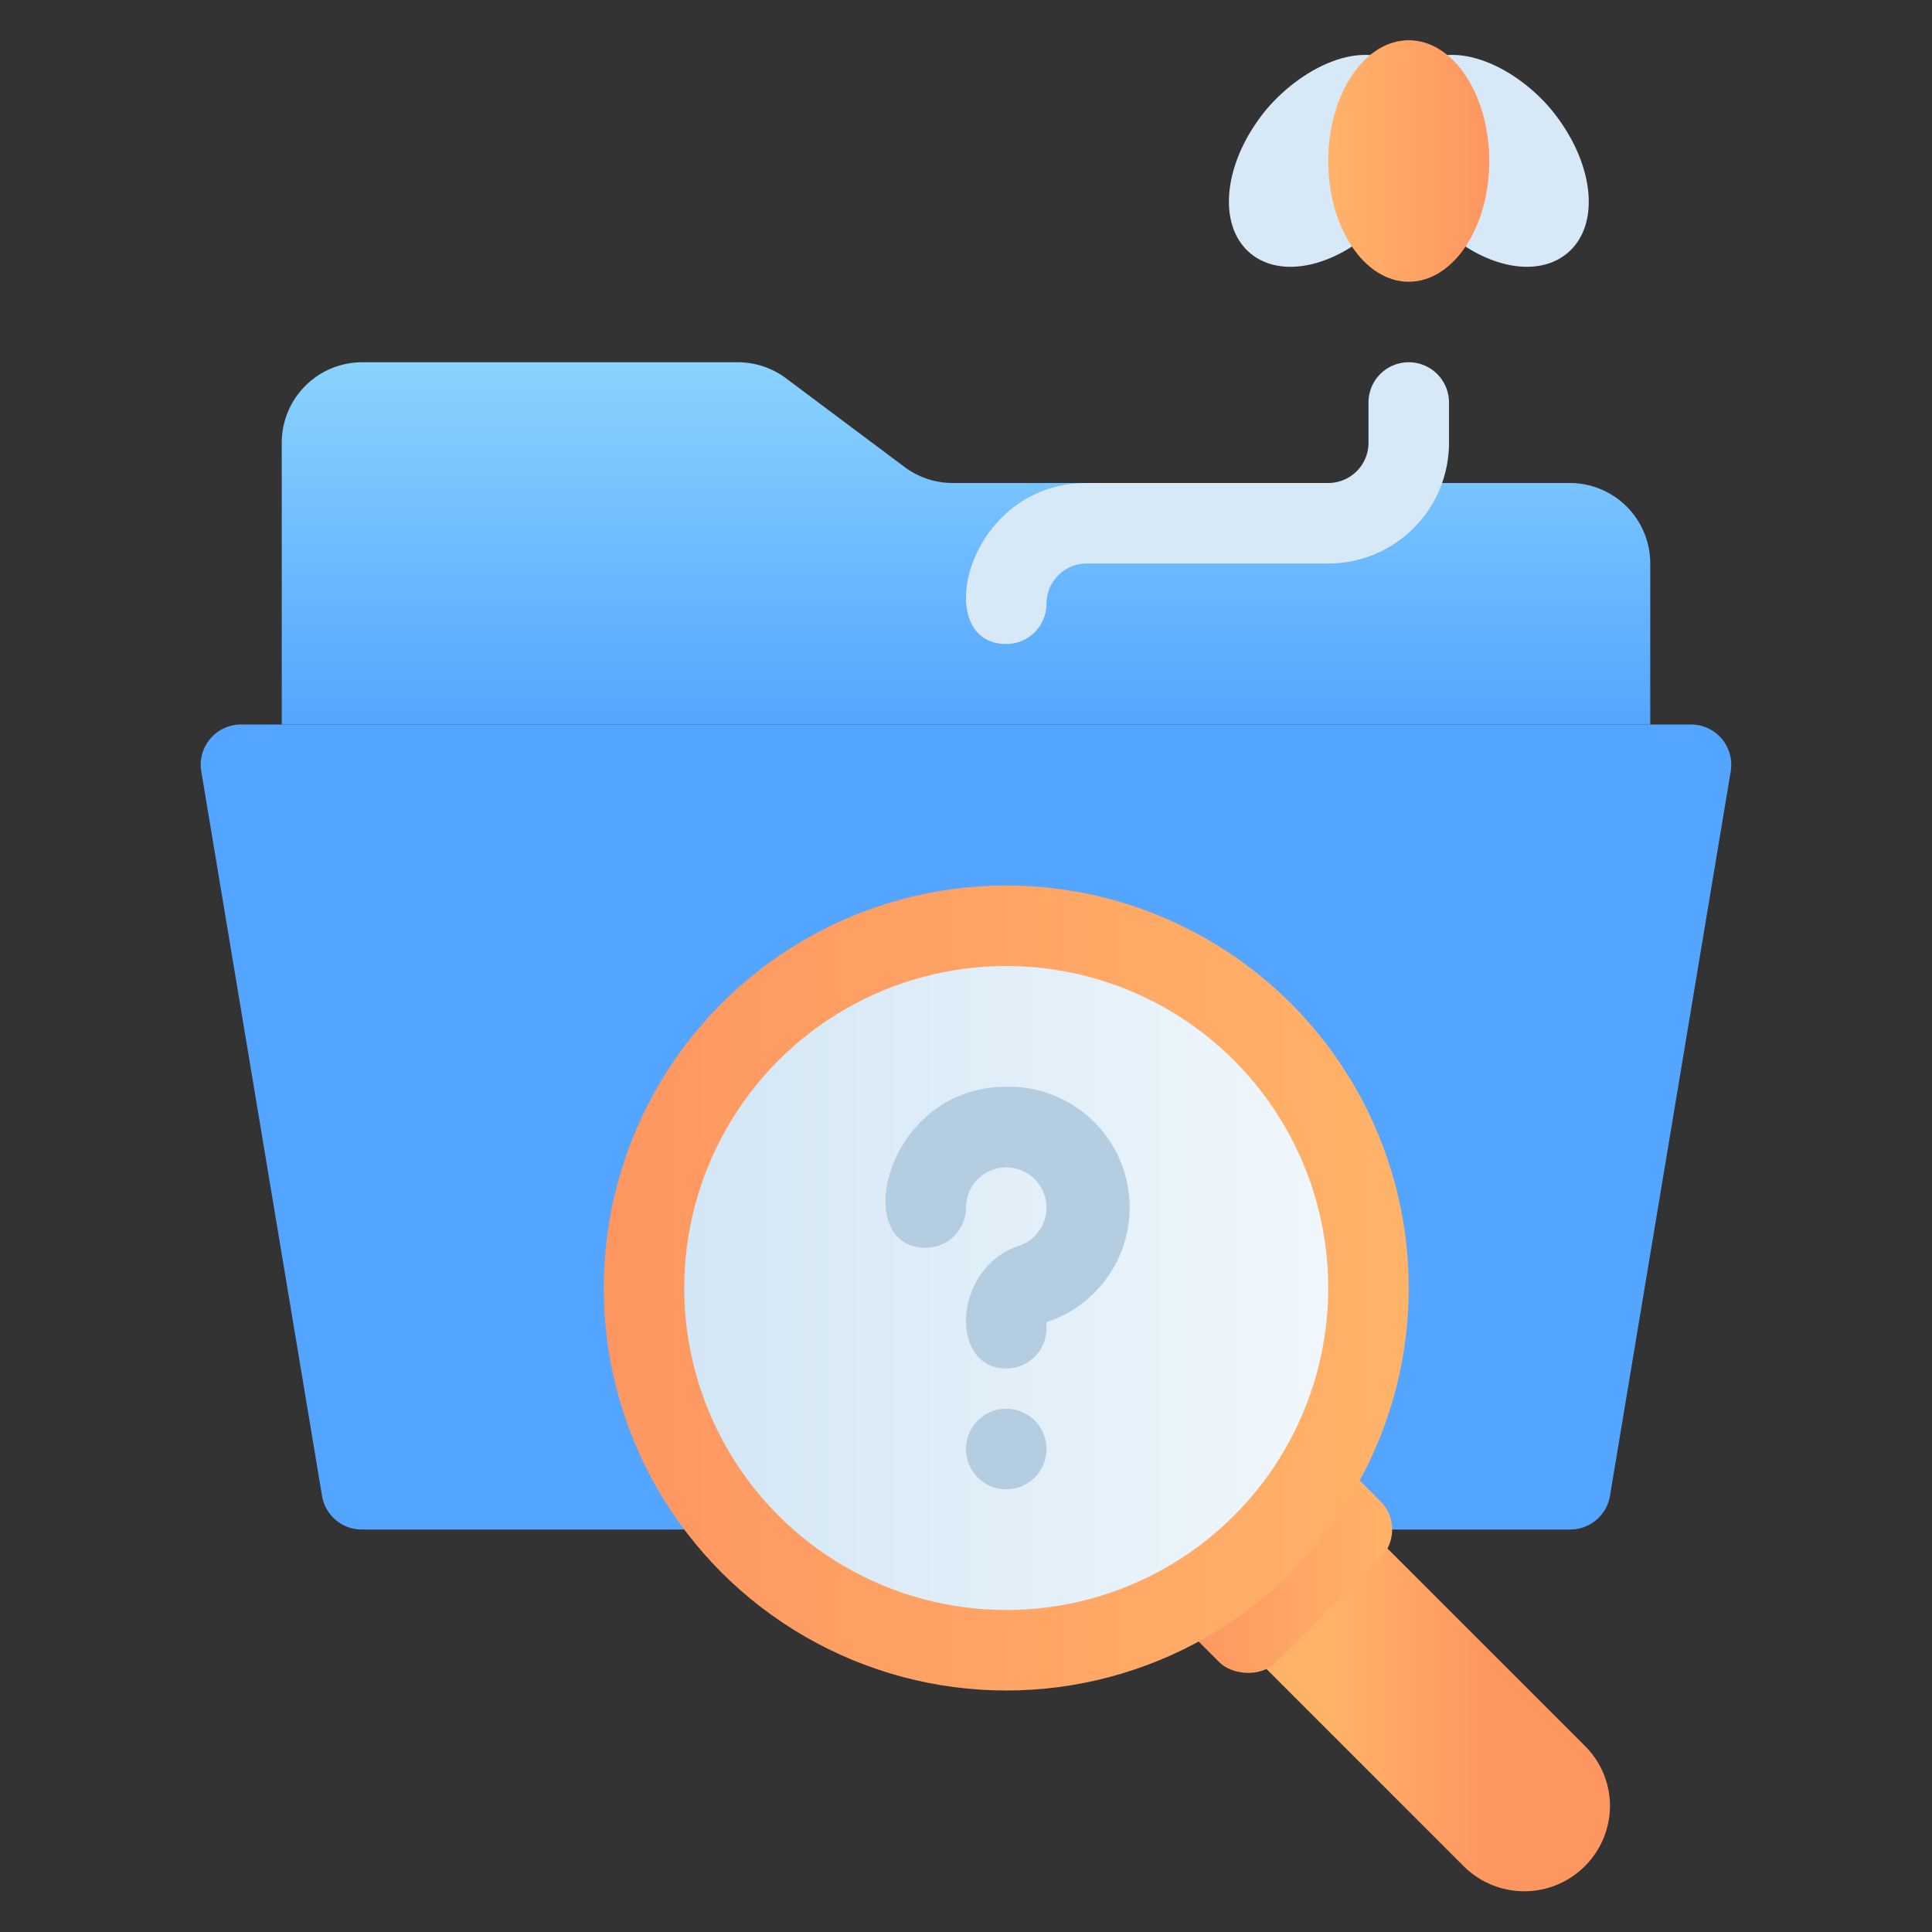 <svg xmlns="http://www.w3.org/2000/svg" version="1.1" xmlns:xlink="http://www.w3.org/1999/xlink" width="512" height="512" x="0" y="0" viewBox="0 0 48 48" style="enable-background:new 0 0 512 512" xml:space="preserve" class=""><rect x="0" y="0" width="48" height="48" fill="#333333" stroke="none"/><g><linearGradient id="a" x1="24" x2="24" y1="18" y2="9" gradientUnits="userSpaceOnUse"><stop offset="0" stop-color="#54a5ff"></stop><stop offset="1" stop-color="#8ad3fe"></stop></linearGradient><linearGradient xlink:href="#a" id="c" x1="24" x2="24" y1="38" y2="18"></linearGradient><linearGradient id="b" x1="37" x2="33" y1="4" y2="4" gradientUnits="userSpaceOnUse"><stop offset="0" stop-color="#fe9661"></stop><stop offset="1" stop-color="#ffb369"></stop></linearGradient><linearGradient xlink:href="#b" id="d" x1="31" x2="40" y1="42.5" y2="42.5"></linearGradient><linearGradient xlink:href="#b" id="e" x1="29.41" x2="34.59" y1="39" y2="39" gradientTransform="rotate(45 32.004 39)"></linearGradient><linearGradient xlink:href="#b" id="f" x1="15" x2="35" y1="32" y2="32"></linearGradient><linearGradient id="g" x1="17" x2="33" y1="32" y2="32" gradientUnits="userSpaceOnUse"><stop offset="0" stop-color="#d3e6f5"></stop><stop offset="1" stop-color="#f0f7fc"></stop></linearGradient><g data-name="Empty Folder"><path fill="url(#a)" d="M7 18v-7a2 2 0 0 1 2-2h9.33a2 2 0 0 1 1.2.4l2.94 2.2a2 2 0 0 0 1.2.4H39a2 2 0 0 1 2 2v4z" opacity="1" data-original="url(#a)"></path><path fill="url(#a)" d="m43 19.16-3 18a1 1 0 0 1-1 .84H9a1 1 0 0 1-1-.84l-3-18A1 1 0 0 1 6 18h36a1 1 0 0 1 1 1.16z" opacity="1" data-original="url(#a)"></path><path fill="#d7e9f7" d="M38.53 2.71C37.63 1.64 36 .84 35 1.78c-1-.93-2.6-.16-3.53.93-1.07 1.29-1.25 2.87-.41 3.58s2.4.27 3.47-1c.78-.93.16-.93.94 0 1.07 1.27 2.62 1.71 3.47 1s.66-2.29-.41-3.58z" opacity="1" data-original="#d7e9f7"></path><ellipse cx="35" cy="4" fill="url(#b)" rx="2" ry="3" opacity="1" data-original="url(#b)"></ellipse><path fill="url(#b)" d="M40 44.88a2.13 2.13 0 0 1-3.62 1.5L31 41l3-3 5.38 5.38a2.11 2.11 0 0 1 .62 1.5z" opacity="1" data-original="url(#b)"></path><rect width="5.66" height="2.83" x="29.17" y="37.59" fill="url(#e)" rx="1" transform="rotate(-45 31.997 39.003)" opacity="1" data-original="url(#e)"></rect><circle cx="25" cy="32" r="10" fill="url(#f)" opacity="1" data-original="url(#f)"></circle><circle cx="25" cy="32" r="8" fill="url(#g)" opacity="1" data-original="url(#g)"></circle><path fill="#b4cde1" d="M25 34c-1.43 0-1.33-2.51.32-3.05A1 1 0 1 0 24 30a1 1 0 0 1-1 1c-1.91 0-1-4 2-4a3 3 0 0 1 1 5.85V33a1 1 0 0 1-1 1zM25 37a1 1 0 1 1 1-1 1 1 0 0 1-1 1z" opacity="1" data-original="#b4cde1"></path><path fill="#d7e9f7" d="M25 16c-1.91 0-1-4 2-4h6a1 1 0 0 0 1-1v-1a1 1 0 0 1 2 0v1a3 3 0 0 1-3 3h-6a1 1 0 0 0-1 1 1 1 0 0 1-1 1z" opacity="1" data-original="#d7e9f7"></path></g></g></svg>